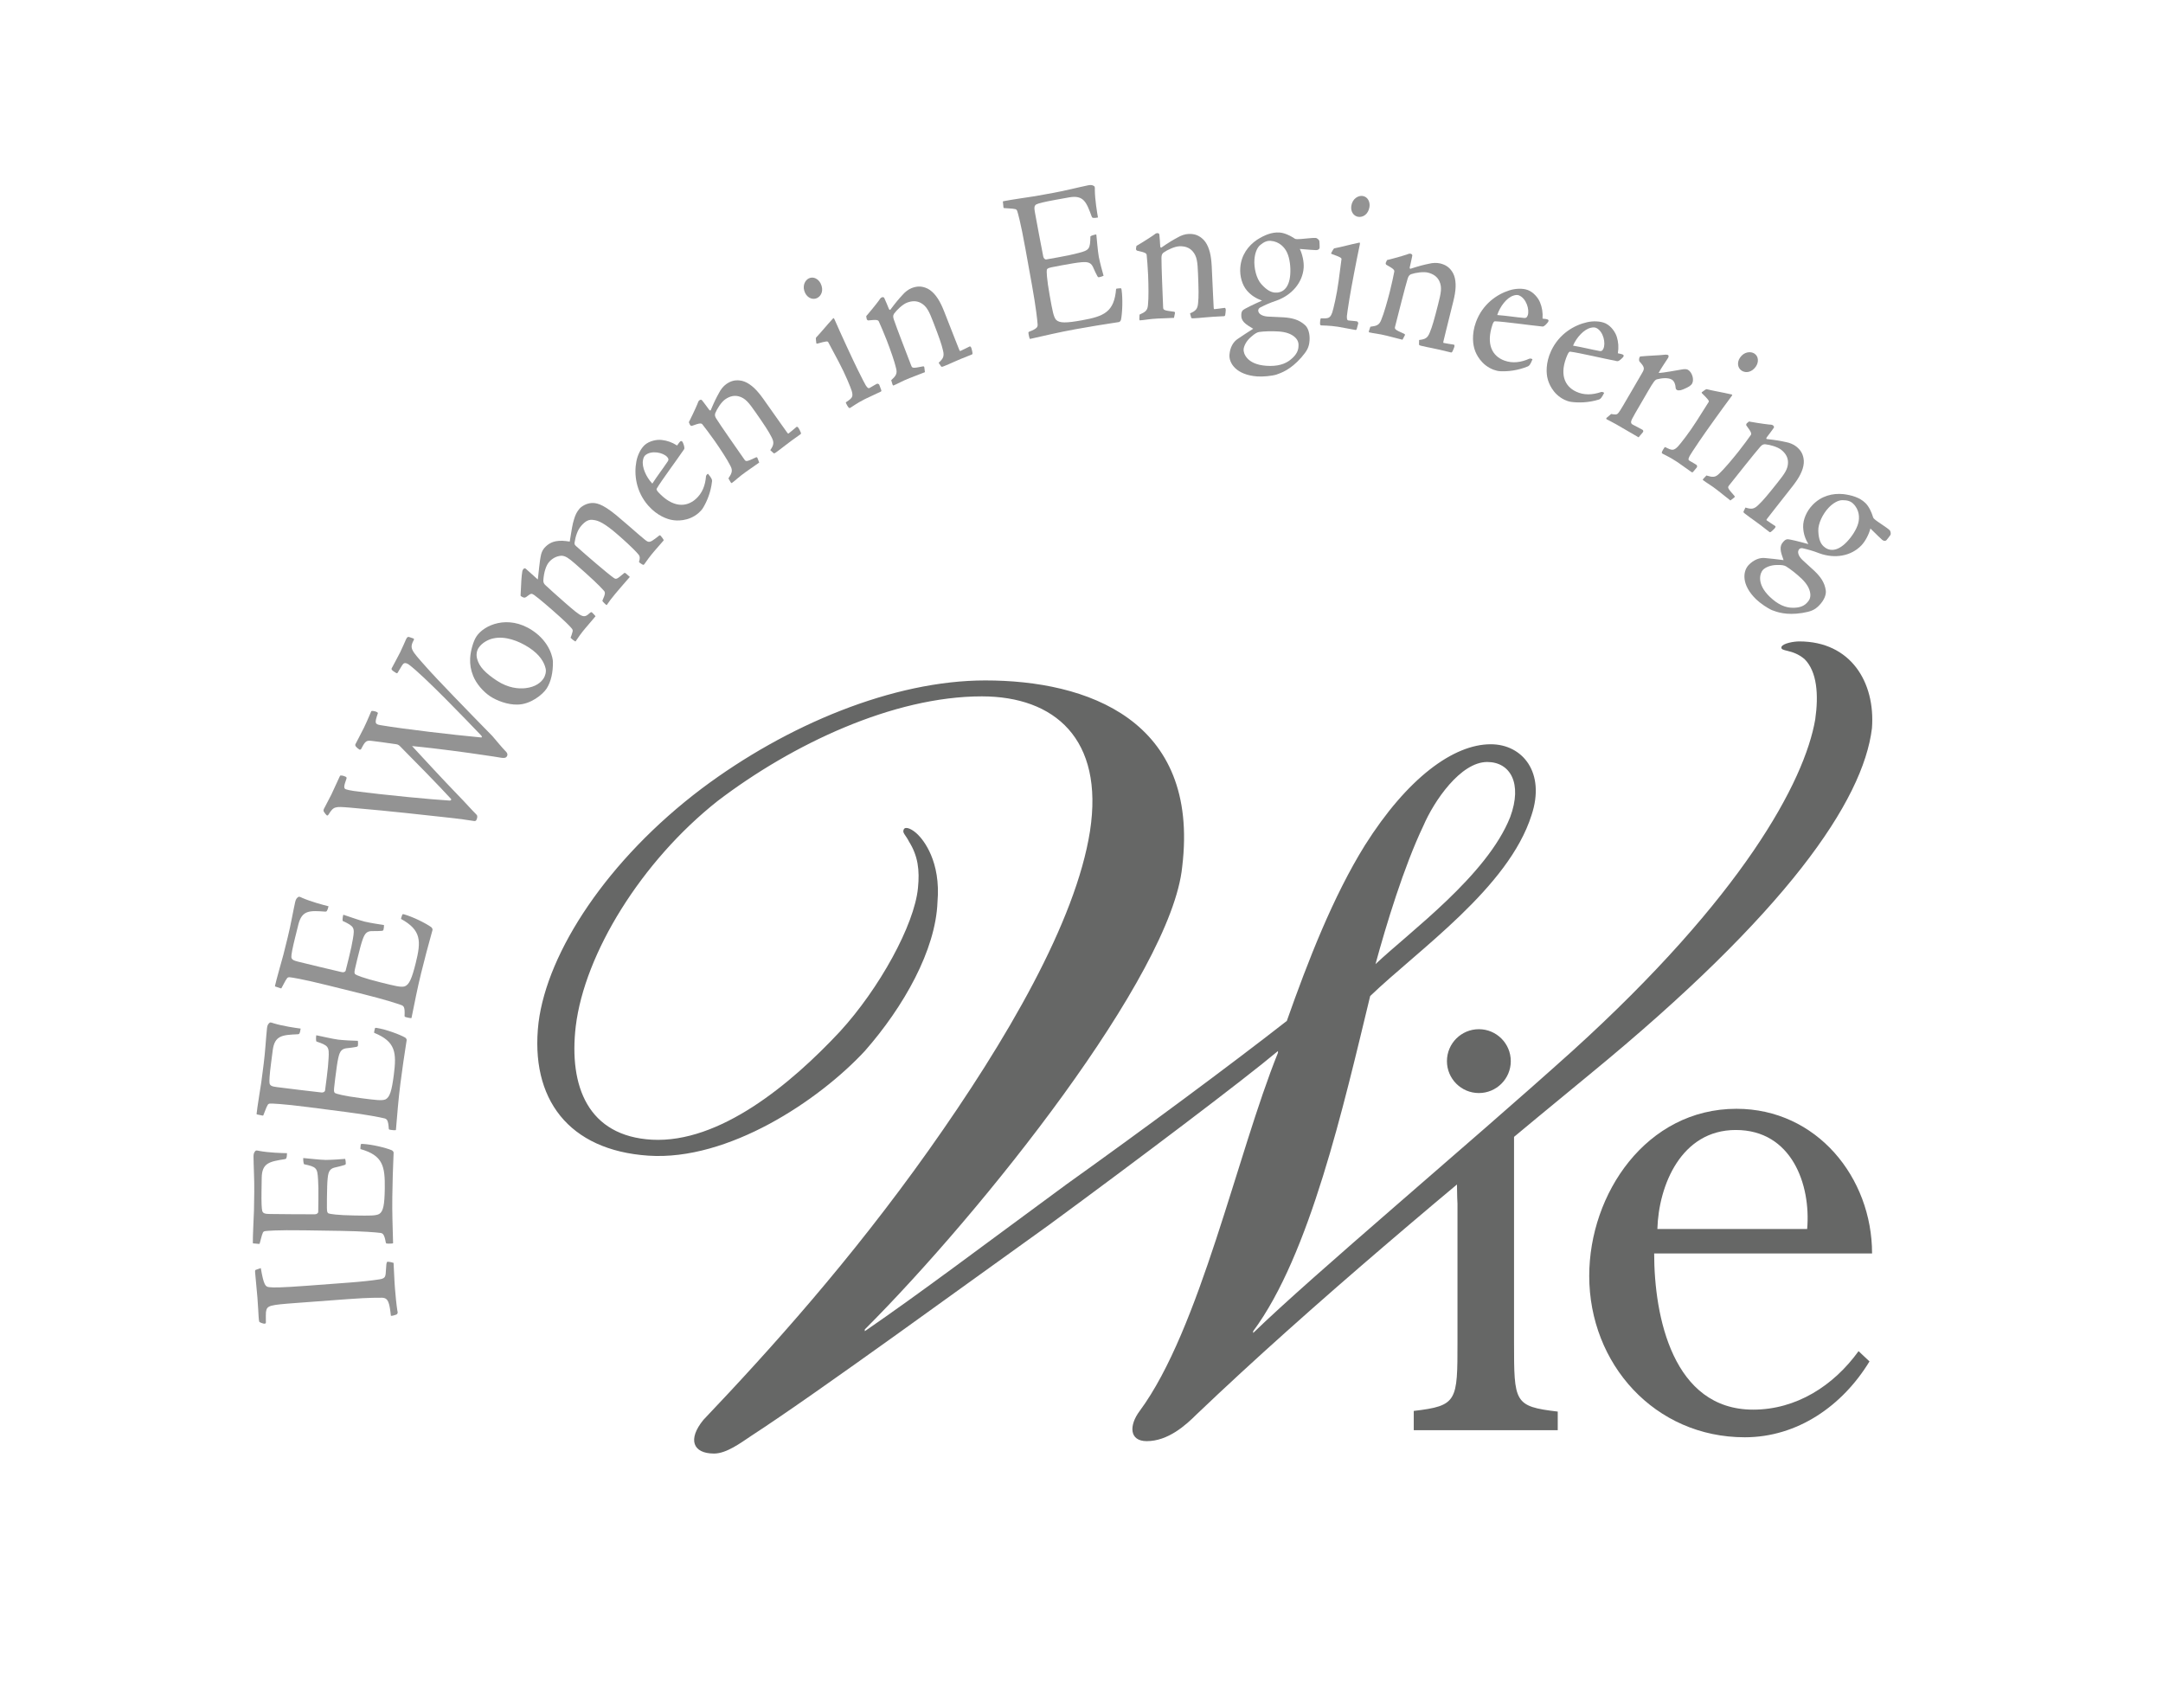 <?xml version="1.0" encoding="iso-8859-1"?>
<!-- Generator: Adobe Illustrator 26.0.1, SVG Export Plug-In . SVG Version: 6.00 Build 0)  -->
<svg version="1.1" id="Layer_1" xmlns="http://www.w3.org/2000/svg" xmlns:xlink="http://www.w3.org/1999/xlink" x="0px" y="0px"
	 viewBox="0 0 269.298 212.623" style="enable-background:new 0 0 269.298 212.623;" xml:space="preserve">
<g>
	<path style="fill:#666766;" d="M188.501,137.477v29.614c0,7.521,0,8.001,5.441,8.644v2.317h-17.927v-2.399
		c5.445-0.639,5.445-1.2,5.445-8.643v-17.13c-0.241-4.24,0.773-3.839-4.484-2.167"/>
	<path style="fill:#666766;" d="M205.947,156.046c0,7.845,2.32,19.447,12.325,19.447c5.361,0,10.002-2.96,13.123-7.282l1.361,1.279
		c-3.36,5.525-8.963,9.444-15.525,9.444c-11.205,0-19.368-9.123-19.368-20.087c0-10.245,7.123-20.808,18.327-20.808
		c10.005,0,16.887,8.564,16.887,18.007H205.947z M224.995,153.003c0.48-5.52-1.92-12.325-8.884-12.325
		c-6.802,0-9.606,6.884-9.765,12.325H224.995z"/>
	<g>
		<path style="fill:#666766;" d="M89.344,99.72c-9.492,7.505-16.557,18.988-17.66,28.04c-0.883,7.505,1.544,13.686,9.493,14.128
			c8.387,0.442,17.219-6.844,23.4-13.467c4.857-5.298,9.271-13.246,9.713-17.884c0.222-2.207,0-3.973-1.103-5.739
			c-0.441-0.882-0.884-1.104-0.665-1.545c0.224-0.442,1.108,0,1.768,0.663c0.665,0.661,2.87,3.31,2.428,8.388
			c-0.22,5.963-4.196,13.027-9.05,18.546c-5.741,6.182-16.998,13.687-26.931,13.025c-9.935-0.662-14.792-7.064-13.689-16.556
			c1.103-8.831,8.61-20.312,20.312-29.143c10.595-7.946,23.842-13.466,35.32-13.466c12.588,0,26.718,4.857,24.509,23.18
			c-1.324,13.468-24.95,43.05-39.521,57.619v0.221c7.065-4.858,14.348-10.376,25.166-18.324c9.278-6.62,20.318-14.789,27.379-20.307
			c2.65-7.506,5.741-15.456,9.716-21.858c5.297-8.39,11.035-12.584,15.672-12.584c3.972,0,6.843,3.532,5.077,8.83
			c-2.869,9.051-14.126,16.779-20.089,22.519c-3.313,13.687-7.508,32.232-14.568,41.724v0.222
			c7.503-7.286,26.488-23.18,39.734-35.102c21.194-19.208,28.92-33.557,30.245-41.284c0.443-3.091,0.22-5.961-1.325-7.506
			c-1.543-1.324-3.092-0.883-2.87-1.545c0.219-0.441,1.546-0.662,2.206-0.662c6.404,0,9.493,5.078,9.051,10.816
			c-1.102,9.051-10.597,22.96-35.099,43.05c-17.441,14.349-34.659,28.699-49.007,42.386c-1.326,1.325-3.534,3.311-6.181,3.311
			c-2.209,0-2.209-1.987-0.884-3.753c7.507-10.155,12.141-32.011,17.218-44.594v-0.22c-4.195,3.532-17.659,13.687-28.484,21.634
			c-9.271,6.622-28.918,20.973-37.086,26.27c-1.325,0.884-3.092,2.208-4.637,2.208c-2.65,0-3.311-1.766-1.325-4.193
			c8.391-8.832,18.325-19.87,28.038-33.557c9.712-13.688,18.328-28.479,20.093-39.738c1.768-11.479-4.42-16.778-13.471-16.778
			C111.201,86.695,98.615,92.655,89.344,99.72z M188.028,101.707c1.544-4.194,0-6.843-2.869-6.843c-3.314,0-6.623,4.856-7.948,7.946
			c-2.428,5.078-4.636,12.364-5.959,17.221C175.444,116.057,185.159,108.992,188.028,101.707z"/>
	</g>
	<path style="fill:#666766;" d="M188.096,132.107c0,2.192-1.78,3.972-3.973,3.972c-2.196,0-3.976-1.78-3.976-3.972
		c0-2.199,1.78-3.977,3.976-3.977C186.316,128.13,188.096,129.908,188.096,132.107z"/>
	<g>
		<path style="fill:#939393;" d="M32.469,157.873c0.372,2.139,0.573,2.34,1.08,2.375c0.482,0.06,1.492,0.057,4.584-0.172
			l5.285-0.395c1.585-0.118,2.903-0.263,3.796-0.403c0.657-0.096,0.748-0.296,0.801-0.662c0.035-0.242,0.056-1.039,0.093-1.257
			c0.04-0.171,0.059-0.268,0.138-0.276c0.185-0.014,0.671,0.096,0.754,0.137c0.092,1.942,0.138,2.925,0.231,3.809
			c0.078,1.053,0.248,2.268,0.28,2.337c0.011,0.144-0.085,0.272-0.19,0.303c-0.259,0.093-0.492,0.157-0.653,0.146
			c-0.18-1.696-0.351-2.212-1.072-2.255c-0.425,0.009-1.358-0.042-4.318,0.177l-6.316,0.47c-3.461,0.259-3.723,0.303-3.848,1.13
			c-0.007,0.264-0.033,0.627-0.01,1.3c0.008,0.094-0.068,0.149-0.148,0.155c-0.079,0.006-0.187-0.011-0.405-0.09
			c-0.191-0.083-0.246-0.103-0.278-0.172c-0.041-0.19-0.052-0.333-0.074-0.62c-0.02-0.286-0.055-1.103-0.147-2.347
			c-0.12-1.242-0.267-2.866-0.285-3.106c-0.023-0.311,0.002-0.336,0.079-0.367L32.469,157.873z"/>
		<path style="fill:#939393;" d="M39.641,149.334c0.016-1.08,0.003-1.896-0.042-2.496c-0.084-1.441-0.188-1.563-1.746-1.899
			c-0.078-0.097-0.123-0.65-0.095-0.769c0.768,0.059,1.984,0.222,2.806,0.236c0.901-0.012,1.644-0.073,2.413-0.132
			c0.051,0.192,0.075,0.384,0.072,0.552c0.025,0.121-0.055,0.168-0.162,0.213c-0.292,0.092-0.719,0.205-1.037,0.273
			c-0.718,0.133-0.961,0.417-1.054,1.375c-0.061,0.529-0.073,1.319-0.092,2.544c-0.018,1.199,0.004,1.439,0.029,1.583
			c0.025,0.096,0.05,0.17,0.155,0.243c0.158,0.074,1.084,0.232,3.256,0.265c1.934,0.029,2.65,0.042,3.077-0.193
			c0.509-0.329,0.654-1.166,0.684-3.134c0.043-2.807-0.228-4.153-3.025-4.94c-0.025-0.096,0.005-0.337,0.035-0.577
			c0.055-0.07,0.081-0.07,0.213-0.069c1.219,0.067,2.908,0.477,3.671,0.801c0.157,0.121,0.209,0.194,0.207,0.314
			c-0.002,0.167-0.005,0.336-0.044,1.127c-0.038,0.719-0.09,2.399-0.119,4.39c-0.029,1.92,0.047,3.816,0.097,5.737
			c-0.027,0.047-0.583,0.063-0.796,0.035c-0.053,0-0.105-0.073-0.105-0.096c-0.195-1.107-0.378-1.206-0.776-1.235
			c-0.396-0.054-2.09-0.201-4.792-0.243l-4.584-0.07c-3.524-0.053-4.691,0.073-4.851,0.095c-0.159,0.021-0.292,0.068-0.349,0.305
			c-0.109,0.24-0.196,0.694-0.363,1.267c-0.026,0.023-0.026,0.023-0.106,0.023l-0.609-0.057c-0.106-0.002-0.133-0.001-0.13-0.123
			l0.013-0.839c0.011-0.744,0.078-1.655,0.127-3.118l0.036-2.327c0.022-1.464-0.084-3.218-0.092-4.417
			c0.005-0.312,0.06-0.455,0.141-0.573c0.162-0.214,0.162-0.214,0.638-0.11c1.162,0.209,2.699,0.257,3.389,0.268
			c-0.01,0.623-0.091,0.718-0.25,0.74c-1.913,0.307-2.869,0.459-2.898,2.331l-0.025,1.655c-0.022,1.416,0.018,2.208,0.094,2.472
			c0.102,0.315,0.366,0.366,0.974,0.375c1.855,0.029,3.71,0.032,5.564,0.036c0.239,0.004,0.427-0.137,0.429-0.306L39.641,149.334z"
			/>
		<path style="fill:#939393;" d="M40.669,134.228c0.138-1.07,0.216-1.883,0.241-2.485c0.079-1.441-0.01-1.572-1.521-2.084
			c-0.067-0.104-0.049-0.659-0.007-0.774c0.756,0.146,1.947,0.444,2.761,0.55c0.897,0.092,1.642,0.116,2.413,0.143
			c0.028,0.197,0.03,0.39,0.008,0.557c0.012,0.121-0.074,0.16-0.185,0.195c-0.301,0.055-0.737,0.122-1.062,0.152
			c-0.728,0.051-1.001,0.305-1.204,1.247c-0.12,0.516-0.221,1.301-0.377,2.516c-0.155,1.19-0.158,1.431-0.151,1.576
			c0.013,0.099,0.031,0.175,0.126,0.26c0.149,0.091,1.05,0.353,3.205,0.631c1.918,0.248,2.628,0.34,3.079,0.157
			c0.543-0.271,0.781-1.085,1.034-3.037c0.359-2.784,0.243-4.155-2.447-5.251c-0.015-0.098,0.043-0.333,0.1-0.568
			c0.062-0.064,0.088-0.06,0.219-0.044c1.202,0.204,2.836,0.802,3.557,1.21c0.143,0.138,0.186,0.218,0.17,0.336
			c-0.021,0.167-0.042,0.334-0.171,1.116c-0.118,0.711-0.359,2.373-0.615,4.347c-0.246,1.904-0.383,3.798-0.55,5.712
			c-0.033,0.044-0.587-0.002-0.794-0.055c-0.053-0.005-0.096-0.084-0.093-0.108c-0.07-1.121-0.241-1.24-0.632-1.315
			c-0.388-0.098-2.054-0.435-4.735-0.779l-4.546-0.588c-3.495-0.452-4.67-0.459-4.83-0.456c-0.161,0.005-0.299,0.034-0.381,0.267
			c-0.136,0.223-0.274,0.665-0.505,1.216c-0.029,0.019-0.029,0.019-0.108,0.008l-0.599-0.124c-0.106-0.013-0.132-0.017-0.116-0.137
			l0.107-0.832c0.095-0.738,0.264-1.635,0.478-3.085l0.298-2.308c0.188-1.452,0.28-3.207,0.408-4.398
			c0.039-0.309,0.111-0.446,0.205-0.554c0.185-0.195,0.185-0.195,0.646-0.038c1.132,0.341,2.653,0.561,3.336,0.649
			c-0.08,0.619-0.171,0.704-0.331,0.706c-1.936,0.088-2.903,0.134-3.143,1.992l-0.212,1.64c-0.182,1.404-0.231,2.196-0.185,2.468
			c0.066,0.322,0.322,0.404,0.926,0.482c1.839,0.238,3.682,0.452,5.526,0.666c0.235,0.03,0.438-0.088,0.46-0.254L40.669,134.228z"/>
		<path style="fill:#939393;" d="M43.411,119.334c0.261-1.048,0.432-1.846,0.525-2.441c0.245-1.423,0.17-1.565-1.271-2.244
			c-0.054-0.113,0.028-0.661,0.082-0.771c0.734,0.232,1.882,0.666,2.679,0.864c0.88,0.194,1.617,0.303,2.38,0.419
			c0.006,0.198-0.016,0.392-0.057,0.555c-0.002,0.122-0.092,0.15-0.206,0.17c-0.306,0.023-0.746,0.038-1.073,0.031
			c-0.729-0.032-1.03,0.19-1.338,1.101c-0.179,0.499-0.37,1.268-0.666,2.456c-0.289,1.165-0.322,1.403-0.331,1.549
			c0.003,0.1,0.011,0.176,0.096,0.271c0.137,0.108,1.002,0.473,3.111,0.997c1.877,0.467,2.571,0.64,3.04,0.508
			c0.57-0.206,0.901-0.987,1.376-2.896c0.678-2.725,0.72-4.099-1.827-5.499c-0.002-0.099,0.081-0.325,0.165-0.552
			c0.069-0.058,0.095-0.051,0.224-0.019c1.171,0.341,2.724,1.122,3.394,1.611c0.125,0.155,0.16,0.238,0.131,0.354
			c-0.04,0.163-0.081,0.326-0.298,1.088c-0.2,0.692-0.631,2.315-1.111,4.248c-0.464,1.862-0.818,3.729-1.204,5.61
			c-0.037,0.041-0.584-0.068-0.783-0.144c-0.052-0.013-0.085-0.095-0.08-0.119c0.061-1.122-0.096-1.26-0.476-1.379
			c-0.374-0.141-1.99-0.669-4.613-1.323l-4.448-1.106c-3.42-0.85-4.586-0.993-4.746-1.007c-0.16-0.016-0.301-0.001-0.41,0.218
			c-0.16,0.208-0.348,0.632-0.641,1.15c-0.031,0.018-0.031,0.018-0.108-0.001l-0.58-0.194c-0.103-0.026-0.129-0.032-0.1-0.148
			l0.203-0.815c0.179-0.722,0.451-1.593,0.83-3.007l0.561-2.259c0.353-1.421,0.648-3.153,0.912-4.323
			c0.075-0.302,0.161-0.429,0.267-0.527c0.206-0.171,0.206-0.171,0.646,0.037c1.085,0.468,2.571,0.863,3.24,1.03
			c-0.151,0.605-0.251,0.679-0.411,0.664c-1.933-0.136-2.898-0.202-3.35,1.614l-0.4,1.607c-0.342,1.374-0.482,2.155-0.468,2.431
			c0.027,0.327,0.273,0.438,0.864,0.585c1.8,0.447,3.606,0.872,5.411,1.296c0.232,0.058,0.447-0.037,0.487-0.2L43.411,119.334z"/>
		<path style="fill:#939393;" d="M55.074,101.707c-2.16-0.225-5.888-0.679-11.545-1.165c-1.843-0.151-1.983-0.165-2.637,0.878
			c-0.086,0.117-0.121,0.128-0.216,0.081c-0.048-0.023-0.285-0.325-0.348-0.436c-0.064-0.111-0.069-0.221,0.004-0.371
			c0.2-0.41,0.709-1.337,0.93-1.789c0.367-0.756,0.687-1.533,1.066-2.309c0.052-0.108,0.428-0.032,0.69,0.095
			c0.096,0.047,0.157,0.102,0.127,0.223c-0.324,0.909-0.4,1.246-0.069,1.354c0.177,0.059,0.577,0.148,0.963,0.201
			c4.069,0.54,9.682,1.058,11.942,1.198c0.14,0.015,0.261-0.113,0.163-0.213c-1.243-1.38-4.945-5.157-6.353-6.564
			c-0.172-0.189-0.36-0.228-0.582-0.256c-1.427-0.214-2.374-0.329-2.959-0.4c-0.642-0.072-0.776,0.022-1.283,1.004
			c-0.032,0.064-0.146,0.116-0.216,0.081c-0.469-0.308-0.573-0.519-0.5-0.669c0.253-0.519,0.668-1.251,1.057-2.049
			c0.525-1.078,0.758-1.739,0.916-2.063c0.145-0.115,0.841,0.091,0.825,0.243c-0.414,1.213-0.405,1.376,0.333,1.497
			c2.94,0.497,8.992,1.201,12.516,1.531c0.116,0.003,0.135-0.096,0.023-0.23c-1.657-1.74-7.191-7.504-9.038-8.857
			c-0.445-0.297-0.658-0.161-0.808,0.086c-0.205,0.301-0.405,0.71-0.599,0.99c-0.045,0.032-0.104,0.03-0.212-0.05
			c-0.432-0.263-0.578-0.389-0.493-0.56c0.104-0.214,0.806-1.475,1.058-1.994c0.336-0.689,0.635-1.424,0.719-1.597
			c0.126-0.259,0.226-0.344,0.38-0.296l0.556,0.19c0.047,0.024,0.074,0.09,0.053,0.133c-0.57,1.111-0.425,1.235,1.559,3.454
			c1.173,1.346,5.158,5.447,8.209,8.56c0.345,0.381,1.091,1.332,1.74,1.994c0.136,0.148,0.157,0.344,0.094,0.474
			c-0.126,0.259-0.345,0.286-0.731,0.232c-0.492-0.081-1.172-0.198-2.47-0.377c-1.51-0.229-5.428-0.775-8.638-1.083
			c1.66,1.796,3.506,3.815,5.935,6.332c0.613,0.618,1.427,1.549,2.063,2.179c0.098,0.1,0.125,0.167,0.117,0.243
			c0.019,0.143-0.031,0.306-0.105,0.456c-0.052,0.108-0.166,0.16-0.377,0.11C58.522,102.131,57.235,101.931,55.074,101.707z"/>
		<path style="fill:#939393;" d="M59.324,79.227c0.922-1.405,3.898-2.751,6.932-0.758c2.26,1.482,2.591,3.537,2.584,3.933
			c0.018,1.276-0.225,2.465-0.79,3.328c-0.488,0.741-1.989,1.967-3.618,1.987c-1.259,0.034-2.613-0.51-3.389-1.019
			c-0.908-0.596-1.76-1.615-2.131-2.547c-0.313-0.78-0.404-1.413-0.38-2.174c0.049-0.943,0.384-2.129,0.779-2.731L59.324,79.227z
			 M59.572,80.682c-0.224,0.341-0.31,0.858-0.162,1.357c0.243,0.935,1.006,1.752,2.446,2.697c1.418,0.931,2.712,1.034,3.569,0.936
			c1.268-0.145,1.928-0.716,2.256-1.218c0.172-0.26,0.363-0.794,0.247-1.244c-0.176-0.747-0.696-1.691-2.047-2.577
			c-1.352-0.888-3.006-1.457-4.401-1.168c-0.649,0.118-1.46,0.534-1.895,1.195L59.572,80.682z"/>
		<path style="fill:#939393;" d="M78.416,71.823c-1.624,1.862-2.317,2.659-2.849,3.468c-0.048,0.054-0.048,0.054-0.107,0.002
			c-0.04-0.035-0.28-0.244-0.364-0.35c-0.04-0.034-0.104-0.122-0.092-0.176c0.396-0.896,0.378-1.039,0.115-1.299
			c-0.476-0.544-1.507-1.538-3.524-3.296c-0.838-0.732-1.165-0.922-1.603-0.984c-0.485-0.008-1.123,0.199-1.628,0.777
			c-0.362,0.416-0.643,1.222-0.716,2.272c-0.011,0.213,0.046,0.391,0.211,0.566c0.363,0.348,1.546,1.412,2.484,2.23
			c2.217,1.932,2.329,1.967,3.122,1.257c0.131-0.108,0.186-0.091,0.246-0.039c0.06,0.053,0.448,0.454,0.432,0.473
			c-0.142,0.161-1.021,1.209-1.321,1.553c-0.347,0.398-0.977,1.282-1.158,1.569c-0.068,0.037-0.423-0.241-0.626-0.45
			c0.07-0.162,0.203-0.555,0.237-0.717c0.066-0.196,0.034-0.322-0.17-0.53c-0.208-0.245-0.78-0.839-2.377-2.233
			c-1.477-1.288-1.948-1.635-2.203-1.827c-0.351-0.243-0.419-0.206-0.814,0.086c-0.277,0.236-0.384,0.24-0.476,0.221
			c-0.071,0.003-0.414-0.17-0.422-0.241c0.062-1.601,0.132-2.528,0.197-2.885c0.026-0.231,0.054-0.303,0.164-0.43
			c0.095-0.109,0.182-0.128,0.322-0.006l1.462,1.308c0.099-0.679,0.2-2.245,0.417-3.138c0.074-0.287,0.219-0.573,0.392-0.773
			c0.852-0.977,1.904-1.014,3.165-0.805c0.249-1.535,0.336-2.16,0.546-2.803c0.128-0.43,0.308-0.878,0.671-1.293
			c0.268-0.307,0.854-0.656,1.457-0.703c0.552-0.029,1.271-0.008,3.135,1.524c1.035,0.87,1.973,1.689,2.792,2.403
			c0.759,0.662,1.014,0.853,1.161,0.886c0.294,0.066,0.559-0.118,1.362-0.755c0.047-0.055,0.119-0.056,0.198,0.014
			c0.08,0.071,0.421,0.526,0.373,0.58l-1.072,1.23c-0.615,0.705-1.044,1.317-1.351,1.751c-0.047,0.054-0.098,0.073-0.155,0.055
			c-0.075-0.034-0.347-0.206-0.427-0.276c-0.039-0.035-0.08-0.07-0.052-0.141c0.094-0.269,0.143-0.608-0.065-0.853
			c-0.688-0.822-2.126-2.077-2.565-2.46c-1.677-1.463-2.449-1.787-3.03-1.848c-0.604-0.113-1.04,0.144-1.56,0.74
			c-0.441,0.508-0.69,1.276-0.813,2.061c-0.026,0.231,0.018,0.302,0.238,0.494c1.142,1.028,3.814,3.328,4.615,3.898
			c0.331,0.225,0.382,0.207,1.311-0.576c0.047-0.054,0.139-0.039,0.238,0.048L78.416,71.823z"/>
		<path style="fill:#939393;" d="M80.301,55.373c0.559-0.49,1.505-0.684,2.125-0.594c0.604,0.071,1.224,0.268,1.875,0.683
			c0.127-0.182,0.382-0.582,0.507-0.55c0.088-0.007,0.141,0.052,0.193,0.148c0.103,0.227,0.29,0.697,0.164,0.879
			c-0.949,1.394-2.841,3.931-3.39,4.87c-0.073,0.1-0.023,0.23,0.187,0.469c1.783,1.925,3.454,1.906,4.646,0.862
			c0.831-0.726,1.203-1.721,1.293-2.857c0.02-0.159,0.237-0.348,0.271-0.273c0.401,0.495,0.487,0.665,0.483,0.88
			c-0.149,1.398-0.648,2.538-1.086,3.274c-0.165,0.287-0.383,0.512-0.582,0.687c-1.262,1.106-2.808,0.98-3.27,0.89
			c-0.585-0.086-1.876-0.504-3.012-1.799c-1.536-1.755-1.785-3.896-1.473-5.508c0.137-0.755,0.543-1.601,1.048-2.044L80.301,55.373z
			 M83.068,56.894c-0.489-0.558-1.978-0.874-2.736-0.21c-0.108,0.095-0.237,0.312-0.276,0.595c-0.174,0.857,0.392,2.122,1.161,2.927
			c0.621-0.965,1.312-1.852,1.931-2.782c0.092-0.152,0.13-0.29-0.063-0.51L83.068,56.894z"/>
		<path style="fill:#939393;" d="M90.691,59.558c0.442-0.665,0.572-0.982,0.222-1.609c-0.358-0.72-1.214-2.029-1.958-3.093
			c-0.593-0.846-1.178-1.6-1.471-1.977c-0.152-0.216-0.292-0.249-1.364,0.144c-0.153-0.053-0.163,0.018-0.327-0.385
			c-0.046-0.064-0.016-0.15,0.07-0.276c0.527-1.046,1.028-2.173,1.066-2.328c0.028-0.085,0.092-0.161,0.171-0.216
			c0.097-0.069,0.241-0.073,0.302,0.014c0.278,0.356,0.586,0.755,0.845,1.124c0.075,0.108,0.156,0.182,0.235,0.127
			c0.485-1.149,0.699-1.556,1.047-2.187c0.193-0.394,0.535-0.827,0.889-1.075c0.57-0.398,1.069-0.521,1.671-0.457
			c0.816,0.076,1.638,0.665,2.368,1.545c0.359,0.428,0.723,0.948,1.376,1.882c1.107,1.585,1.78,2.506,2.13,3.005
			c0.136,0.195,0.17,0.203,0.229,0.163c0.177-0.125,0.703-0.588,0.982-0.816c0.059-0.042,0.158,0.018,0.25,0.148
			c0.091,0.13,0.245,0.475,0.284,0.576c0.038,0.137-0.002,0.163-0.08,0.219c-1.75,1.222-2.28,1.721-3.026,2.245
			c-0.119,0.083-0.217,0.151-0.297,0.078l-0.403-0.367c0.419-0.615,0.513-0.94,0.167-1.603c-0.358-0.72-0.899-1.537-1.977-3.08
			c-0.835-1.194-1.281-1.789-2.112-2.015c-0.573-0.149-1.126-0.021-1.697,0.377c-0.472,0.33-1.007,1.157-1.242,1.742
			c-0.071,0.277,0.001,0.42,0.148,0.671c0.492,0.789,2.664,3.893,3.483,5.066c0.197,0.283,0.267,0.299,1.41-0.243
			c0.134-0.06,0.183-0.031,0.225,0.069l0.216,0.561l-1.671,1.169c-0.787,0.55-1.339,1.098-1.733,1.373
			c-0.039,0.028-0.09-0.001-0.15-0.088L90.691,59.558z"/>
		<path style="fill:#939393;" d="M100.701,34.658c0.558-0.28,1.183,0.06,1.468,0.629c0.403,0.806,0.125,1.537-0.432,1.815
			c-0.516,0.258-1.169,0.023-1.49-0.617c-0.415-0.83-0.039-1.581,0.433-1.817L100.701,34.658z M103.106,42.579
			c-0.081-0.107-0.244-0.114-1.347,0.201c-0.098,0.018-0.143-0.019-0.138-0.168c-0.063-0.502-0.065-0.56,0.029-0.638
			c0.683-0.727,1.257-1.458,2.023-2.284c0.031-0.045,0.053-0.056,0.096-0.077c0.043-0.022,0.066,0.025,0.138,0.167
			c0.72,1.655,2.283,5.05,2.9,6.283c0.604,1.208,0.817,1.635,0.981,1.908c0.209,0.31,0.322,0.432,0.525,0.3
			c0.642-0.38,0.813-0.466,0.878-0.497c0.064-0.032,0.264,0.045,0.279,0.128l0.242,0.648c0.05,0.153,0.007,0.175-0.101,0.228
			c-0.622,0.311-1.247,0.565-1.933,0.908c-0.945,0.472-1.732,1.044-1.796,1.075c-0.107,0.055-0.163,0.051-0.231-0.032
			c-0.126-0.143-0.245-0.381-0.316-0.523c-0.047-0.095-0.016-0.141,0.05-0.172c0.724-0.482,0.861-0.639,0.658-1.366
			c-0.126-0.413-0.826-2.135-1.615-3.607L103.106,42.579z"/>
		<path style="fill:#939393;" d="M110.958,47.332c0.588-0.54,0.79-0.816,0.6-1.51c-0.175-0.783-0.694-2.26-1.162-3.47
			c-0.372-0.964-0.761-1.838-0.955-2.273c-0.095-0.247-0.224-0.312-1.358-0.186c-0.138-0.089-0.162-0.022-0.226-0.452
			c-0.028-0.074,0.019-0.149,0.135-0.251c0.763-0.891,1.518-1.865,1.591-2.007c0.048-0.075,0.129-0.135,0.219-0.169
			c0.111-0.044,0.251-0.012,0.291,0.086c0.184,0.412,0.388,0.873,0.55,1.292c0.048,0.124,0.11,0.215,0.198,0.18
			c0.747-0.997,1.05-1.343,1.54-1.872c0.282-0.337,0.717-0.676,1.12-0.833c0.649-0.249,1.162-0.249,1.731-0.044
			c0.774,0.27,1.431,1.039,1.931,2.067c0.247,0.501,0.474,1.095,0.886,2.158c0.698,1.804,1.13,2.858,1.349,3.427
			c0.087,0.222,0.118,0.239,0.187,0.213c0.2-0.078,0.82-0.403,1.147-0.558c0.067-0.027,0.15,0.055,0.207,0.203
			c0.058,0.148,0.125,0.521,0.14,0.628c0.004,0.141-0.042,0.158-0.13,0.194c-1.992,0.769-2.626,1.127-3.477,1.456
			c-0.135,0.052-0.245,0.095-0.306,0.005l-0.303-0.452c0.553-0.497,0.724-0.791,0.546-1.516c-0.176-0.786-0.506-1.708-1.184-3.463
			c-0.525-1.359-0.817-2.043-1.57-2.462c-0.52-0.282-1.088-0.289-1.738-0.039c-0.537,0.209-1.254,0.883-1.622,1.394
			c-0.135,0.251-0.1,0.409-0.016,0.689c0.289,0.882,1.656,4.416,2.17,5.75c0.125,0.323,0.189,0.353,1.429,0.103
			c0.143-0.027,0.186,0.013,0.201,0.12l0.076,0.596l-1.903,0.736c-0.894,0.347-1.563,0.746-2.01,0.919
			c-0.044,0.018-0.086-0.024-0.124-0.122L110.958,47.332z"/>
		<path style="fill:#939393;" d="M131.784,32.028c1.063-0.193,1.865-0.362,2.448-0.521c1.398-0.36,1.498-0.485,1.526-2.078
			c0.08-0.095,0.615-0.247,0.736-0.242c0.09,0.765,0.164,1.991,0.311,2.798c0.182,0.883,0.384,1.601,0.592,2.344
			c-0.18,0.086-0.364,0.147-0.53,0.176c-0.113,0.046-0.174-0.024-0.239-0.119c-0.148-0.27-0.341-0.666-0.467-0.966
			c-0.269-0.679-0.594-0.863-1.552-0.771c-0.529,0.042-1.313,0.182-2.519,0.399c-1.181,0.212-1.412,0.281-1.549,0.334
			c-0.09,0.042-0.157,0.08-0.208,0.199c-0.043,0.168-0.021,1.107,0.364,3.245c0.343,1.903,0.47,2.608,0.781,2.982
			c0.42,0.436,1.27,0.417,3.213,0.068c2.762-0.497,4.033-1.022,4.268-3.919c0.091-0.042,0.33-0.059,0.571-0.075
			c0.08,0.04,0.085,0.066,0.109,0.196c0.17,1.208,0.091,2.945-0.079,3.756c-0.091,0.178-0.151,0.243-0.27,0.264
			c-0.165,0.03-0.331,0.06-1.115,0.174c-0.713,0.102-2.37,0.373-4.331,0.725c-1.894,0.341-3.741,0.782-5.616,1.2
			c-0.053-0.018-0.175-0.561-0.188-0.775c-0.01-0.051,0.052-0.117,0.075-0.12c1.049-0.404,1.11-0.605,1.064-1
			c-0.024-0.399-0.206-2.09-0.686-4.749l-0.813-4.511c-0.624-3.467-0.972-4.589-1.025-4.743c-0.052-0.152-0.122-0.274-0.368-0.284
			c-0.256-0.062-0.717-0.058-1.312-0.114c-0.029-0.021-0.029-0.021-0.043-0.1l-0.061-0.608c-0.018-0.104-0.023-0.13,0.096-0.15
			l0.825-0.149c0.731-0.133,1.639-0.242,3.085-0.475l2.291-0.413c1.44-0.26,3.146-0.7,4.322-0.94
			c0.306-0.054,0.459-0.028,0.59,0.029c0.24,0.118,0.24,0.118,0.231,0.605c0.018,1.182,0.267,2.697,0.389,3.376
			c-0.615,0.111-0.723,0.049-0.775-0.104c-0.669-1.818-1.004-2.727-2.847-2.395l-1.633,0.294c-1.394,0.251-2.164,0.444-2.409,0.568
			c-0.288,0.16-0.289,0.43-0.18,1.029c0.328,1.825,0.68,3.646,1.033,5.468c0.042,0.234,0.217,0.391,0.382,0.361L131.784,32.028z"/>
		<path style="fill:#939393;" d="M141.876,39.166c0.731-0.322,1.01-0.52,1.052-1.238c0.087-0.799,0.069-2.363,0.016-3.66
			c-0.041-1.032-0.131-1.982-0.175-2.459c-0.01-0.265-0.111-0.366-1.226-0.611c-0.102-0.128-0.148-0.074-0.069-0.501
			c-0.003-0.081,0.067-0.136,0.21-0.196c1.007-0.599,2.035-1.279,2.15-1.388c0.071-0.055,0.164-0.087,0.261-0.09
			c0.12-0.005,0.242,0.069,0.246,0.174c0.043,0.449,0.088,0.951,0.106,1.401c0.006,0.132,0.034,0.237,0.131,0.233
			c1.027-0.706,1.426-0.935,2.059-1.278c0.375-0.228,0.895-0.409,1.328-0.427c0.694-0.029,1.182,0.136,1.654,0.515
			c0.645,0.503,1.02,1.443,1.163,2.578c0.071,0.554,0.099,1.189,0.145,2.327c0.08,1.933,0.152,3.071,0.176,3.679
			c0.011,0.238,0.036,0.264,0.108,0.261c0.216-0.009,0.907-0.118,1.267-0.159c0.071-0.004,0.124,0.101,0.13,0.259
			c0.007,0.159-0.05,0.533-0.069,0.639c-0.044,0.135-0.092,0.137-0.187,0.141c-2.133,0.089-2.848,0.225-3.759,0.263
			c-0.144,0.006-0.263,0.011-0.291-0.094l-0.142-0.524c0.684-0.294,0.938-0.516,1.004-1.262c0.088-0.799,0.069-1.779-0.008-3.659
			c-0.06-1.456-0.116-2.196-0.696-2.835c-0.402-0.434-0.939-0.624-1.633-0.595c-0.575,0.024-1.47,0.432-1.984,0.797
			c-0.209,0.195-0.226,0.354-0.238,0.647c-0.01,0.927,0.148,4.714,0.207,6.144c0.016,0.343,0.066,0.395,1.32,0.555
			c0.147,0.02,0.172,0.073,0.152,0.18l-0.12,0.589l-2.037,0.085c-0.959,0.039-1.721,0.204-2.2,0.223
			c-0.048,0.002-0.074-0.05-0.079-0.155L141.876,39.166z"/>
		<path style="fill:#939393;" d="M159.336,28.951c0.623,0.046,1.341,0.416,1.755,0.686c0.156,0.145,0.351,0.131,0.398,0.136
			c0.407,0.03,1.817-0.186,2.321-0.149c0.191,0.014,0.437,0.271,0.453,0.378c0.018,0.081,0.044,0.72,0.035,0.826
			c-0.012,0.158-0.143,0.309-0.433,0.313c-0.263-0.019-0.982-0.045-2.034-0.149c0.313,0.661,0.533,1.607,0.478,2.347
			c-0.135,1.849-1.475,3.399-3.378,4.083c-0.913,0.305-1.485,0.581-2.035,0.861c-0.15,0.069-0.236,0.249-0.243,0.327
			c-0.033,0.476,0.524,0.755,1.169,0.802c0.287,0.022,1.799,0.079,2.013,0.095c1.006,0.074,1.905,0.273,2.671,0.993
			c0.337,0.317,0.599,1,0.535,1.899c-0.063,0.846-0.311,1.28-1.021,2.103c-1.364,1.548-2.497,1.916-3.115,2.137
			c-0.566,0.171-1.681,0.275-2.374,0.226c-2.609-0.192-3.537-1.641-3.46-2.698c0.067-0.898,0.455-1.614,1.061-1.995
			c0.632-0.431,1.138-0.766,1.895-1.242c-0.993-0.579-1.541-0.964-1.484-1.756c0.018-0.239,0.025-0.344,0.185-0.544
			c0.255-0.221,1.377-0.75,2.397-1.206c-0.726-0.267-1.303-0.601-1.859-1.226c-0.622-0.71-0.925-1.822-0.85-2.852
			c0.116-1.586,0.971-2.745,2.11-3.512c0.832-0.524,1.777-0.96,2.783-0.885L159.336,28.951z M157.64,45.538
			c1.387,0.102,2.372-0.199,3.065-0.785c0.512-0.415,0.91-0.917,0.955-1.551c0.028-0.369,0.032-0.768-0.416-1.199
			c-0.495-0.462-1.179-0.671-2.016-0.733c-0.837-0.061-1.85-0.029-2.458,0.059c-0.243,0.036-0.543,0.2-0.956,0.568
			c-0.664,0.536-0.953,1.205-0.983,1.602c-0.034,0.475,0.393,1.861,2.786,2.037L157.64,45.538z M160.639,34.147
			c0.063-0.845-0.049-1.969-0.402-2.712c-0.29-0.633-0.959-1.372-2.035-1.451c-0.43-0.032-0.828,0.126-1.263,0.491
			c-0.457,0.339-0.706,1.092-0.76,1.831c-0.076,1.031,0.235,2.382,0.858,3.065c0.734,0.824,1.272,1.023,1.702,1.054
			c0.886,0.066,1.768-0.481,1.899-2.251L160.639,34.147z"/>
		<path style="fill:#939393;" d="M167.021,32.244c-0.004-0.135-0.133-0.236-1.214-0.622c-0.09-0.041-0.106-0.097-0.014-0.217
			c0.24-0.445,0.272-0.493,0.396-0.501c0.976-0.193,1.87-0.454,2.974-0.682c0.051-0.017,0.075-0.015,0.124-0.006
			c0.046,0.007,0.038,0.059,0.014,0.217c-0.378,1.764-1.083,5.435-1.298,6.795c-0.211,1.335-0.287,1.806-0.312,2.124
			c-0.011,0.374,0.012,0.539,0.252,0.549c0.743,0.066,0.933,0.095,1.005,0.107c0.072,0.011,0.187,0.19,0.152,0.265l-0.179,0.669
			c-0.048,0.153-0.095,0.147-0.215,0.127c-0.686-0.108-1.341-0.266-2.1-0.386c-1.043-0.167-2.016-0.161-2.086-0.171
			c-0.119-0.019-0.161-0.053-0.169-0.161c-0.019-0.192,0.023-0.452,0.048-0.609c0.016-0.105,0.068-0.125,0.14-0.113
			c0.869,0.031,1.071-0.018,1.329-0.728c0.138-0.407,0.571-2.216,0.786-3.871L167.021,32.244z M169.674,24.403
			c0.616,0.098,0.928,0.738,0.828,1.365c-0.14,0.89-0.792,1.322-1.408,1.225c-0.569-0.091-0.964-0.664-0.852-1.369
			c0.145-0.917,0.887-1.309,1.41-1.225L169.674,24.403z"/>
		<path style="fill:#939393;" d="M170.615,40.677c0.793-0.099,1.116-0.208,1.363-0.883c0.313-0.741,0.743-2.246,1.063-3.504
			c0.256-1.001,0.444-1.937,0.537-2.405c0.065-0.258-0.002-0.384-1-0.938c-0.06-0.152-0.121-0.112,0.078-0.5
			c0.018-0.077,0.102-0.11,0.255-0.126c1.137-0.285,2.317-0.643,2.458-0.716c0.083-0.034,0.184-0.035,0.275-0.013
			c0.116,0.03,0.213,0.136,0.188,0.239c-0.089,0.443-0.189,0.936-0.299,1.374c-0.032,0.127-0.037,0.236,0.057,0.26
			c1.186-0.382,1.632-0.488,2.339-0.636c0.424-0.111,0.975-0.135,1.394-0.029c0.674,0.171,1.094,0.469,1.439,0.967
			c0.474,0.666,0.564,1.673,0.377,2.802c-0.091,0.551-0.249,1.167-0.528,2.272c-0.476,1.874-0.733,2.985-0.882,3.576
			c-0.06,0.232-0.043,0.262,0.028,0.28c0.209,0.053,0.903,0.147,1.258,0.21c0.071,0.018,0.091,0.133,0.051,0.287
			c-0.039,0.153-0.2,0.496-0.249,0.592c-0.079,0.117-0.125,0.104-0.218,0.08c-2.07-0.524-2.794-0.599-3.677-0.823
			c-0.14-0.036-0.256-0.066-0.253-0.174l0.015-0.543c0.739-0.086,1.048-0.226,1.323-0.921c0.312-0.741,0.577-1.685,1.039-3.51
			c0.36-1.411,0.52-2.136,0.147-2.914c-0.261-0.532-0.721-0.867-1.396-1.039c-0.557-0.142-1.532-0.006-2.129,0.198
			c-0.254,0.127-0.318,0.275-0.412,0.552c-0.276,0.887-1.207,4.559-1.559,5.947c-0.085,0.334-0.052,0.397,1.105,0.909
			c0.133,0.061,0.143,0.118,0.094,0.215l-0.282,0.53l-1.978-0.503c-0.93-0.236-1.706-0.296-2.171-0.415
			c-0.046-0.011-0.057-0.067-0.03-0.171L170.615,40.677z"/>
		<path style="fill:#939393;" d="M190.217,36.107c0.698,0.258,1.321,0.996,1.538,1.585c0.226,0.564,0.349,1.201,0.295,1.973
			c0.221,0.024,0.695,0.058,0.725,0.183c0.049,0.074,0.021,0.15-0.038,0.24c-0.15,0.198-0.473,0.589-0.693,0.563
			c-1.676-0.168-4.81-0.617-5.898-0.651c-0.122-0.017-0.213,0.09-0.323,0.39c-0.841,2.485-0.024,3.945,1.462,4.494
			c1.036,0.382,2.087,0.233,3.127-0.23c0.152-0.058,0.421,0.041,0.371,0.108c-0.243,0.588-0.352,0.745-0.542,0.845
			c-1.298,0.538-2.54,0.645-3.397,0.61c-0.328-0.008-0.631-0.091-0.878-0.183c-1.575-0.582-2.203-2-2.345-2.448
			c-0.204-0.556-0.454-1.889,0.144-3.505c0.807-2.189,2.568-3.429,4.134-3.926c0.728-0.24,1.667-0.289,2.296-0.055L190.217,36.107z
			 M190.203,39.265c0.257-0.697-0.178-2.156-1.122-2.505c-0.136-0.049-0.388-0.058-0.655,0.041
			c-0.836,0.257-1.677,1.359-2.017,2.419c1.144,0.084,2.253,0.267,3.367,0.367c0.176,0.01,0.316-0.024,0.416-0.298L190.203,39.265z"
			/>
		<path style="fill:#939393;" d="M199.921,40.274c0.672,0.32,1.225,1.111,1.389,1.716c0.174,0.583,0.239,1.23,0.117,1.992
			c0.216,0.045,0.684,0.12,0.706,0.247c0.042,0.079,0.007,0.151-0.059,0.237c-0.168,0.183-0.524,0.544-0.742,0.498
			c-1.656-0.318-4.735-1.049-5.815-1.18c-0.12-0.028-0.22,0.072-0.356,0.359c-1.061,2.4-0.38,3.926,1.051,4.607
			c0.996,0.474,2.057,0.421,3.135,0.052c0.155-0.044,0.415,0.08,0.359,0.141c-0.296,0.564-0.418,0.711-0.616,0.792
			c-1.341,0.419-2.588,0.413-3.438,0.302c-0.328-0.038-0.621-0.148-0.86-0.262c-1.517-0.722-2.014-2.189-2.114-2.648
			c-0.154-0.571-0.281-1.924,0.458-3.479c1.002-2.106,2.87-3.184,4.471-3.536c0.747-0.174,1.687-0.138,2.294,0.15L199.921,40.274z
			 M199.621,43.417c0.319-0.67,0.02-2.162-0.892-2.594c-0.129-0.061-0.381-0.094-0.655-0.019c-0.857,0.18-1.794,1.201-2.228,2.227
			c1.133,0.188,2.222,0.47,3.322,0.671c0.174,0.023,0.316,0.004,0.442-0.259L199.621,43.417z"/>
		<path style="fill:#939393;" d="M200.59,51.54c0.584,0.094,0.713,0.11,0.929-0.165c0.2-0.25,0.56-0.869,1.719-2.862l1.199-2.061
			c0.32-0.549,0.359-0.711-0.305-1.435c-0.127-0.165-0.056-0.523,0.065-0.636c1.121-0.115,2.264-0.124,3.188-0.231
			c0.109,0.003,0.26,0.028,0.301,0.053c0.083,0.048,0.093,0.269-0.068,0.451c-0.367,0.584-0.735,1.073-1.114,1.773
			c0.547,0.012,2.466-0.374,2.856-0.424c0.279-0.051,0.601-0.079,0.788,0.029c0.539,0.314,0.807,1.236,0.514,1.74
			c-0.214,0.368-1.118,0.73-1.411,0.805c-0.178,0.018-0.335,0.05-0.458-0.023c-0.125-0.072-0.161-0.153-0.177-0.317
			c-0.02-0.348-0.15-0.792-0.483-0.985c-0.456-0.266-1.256-0.179-1.841-0.03c-0.226,0.054-0.441,0.327-1.066,1.404l-1.665,2.863
			c-0.333,0.573-0.485,0.883-0.489,1.034c-0.005,0.15,0.038,0.266,0.279,0.377l1.146,0.605c0.104,0.061,0.121,0.223,0.047,0.302
			l-0.537,0.639c-0.912-0.532-1.825-1.063-2.739-1.593c-0.539-0.314-1.084-0.569-1.23-0.653c-0.085-0.049-0.084-0.141,0.058-0.243
			L200.59,51.54z"/>
		<path style="fill:#939393;" d="M212.741,50.033c0.054-0.124-0.021-0.27-0.84-1.074c-0.065-0.075-0.056-0.132,0.079-0.202
			c0.405-0.303,0.454-0.334,0.569-0.289c0.969,0.235,1.888,0.372,2.986,0.63c0.053,0.005,0.075,0.018,0.115,0.044
			c0.04,0.027,0.01,0.071-0.08,0.203c-1.082,1.443-3.262,4.48-4.029,5.624c-0.753,1.123-1.018,1.519-1.174,1.796
			c-0.168,0.334-0.215,0.492-0.002,0.604c0.647,0.37,0.806,0.478,0.866,0.518c0.06,0.039,0.092,0.252,0.027,0.305l-0.444,0.531
			c-0.107,0.119-0.148,0.093-0.247,0.026c-0.578-0.388-1.106-0.806-1.744-1.233c-0.878-0.588-1.762-0.99-1.823-1.029
			c-0.099-0.068-0.124-0.116-0.085-0.219c0.064-0.18,0.211-0.4,0.299-0.532c0.06-0.089,0.115-0.083,0.174-0.042
			c0.777,0.393,0.981,0.433,1.513-0.103c0.296-0.312,1.449-1.774,2.338-3.187L212.741,50.033z M218.441,44.028
			c0.519,0.348,0.534,1.06,0.179,1.588c-0.502,0.748-1.275,0.868-1.793,0.52c-0.479-0.32-0.598-1.005-0.199-1.6
			c0.515-0.771,1.354-0.815,1.793-0.521L218.441,44.028z"/>
		<path style="fill:#939393;" d="M212.455,59.196c0.765,0.235,1.105,0.268,1.607-0.248c0.587-0.547,1.597-1.743,2.403-2.758
			c0.643-0.811,1.199-1.587,1.475-1.976c0.165-0.208,0.156-0.349-0.528-1.266c0.008-0.163-0.063-0.151,0.276-0.423
			c0.049-0.062,0.138-0.058,0.284-0.011c1.154,0.205,2.375,0.364,2.536,0.357c0.089,0.002,0.181,0.041,0.255,0.102
			c0.094,0.074,0.14,0.21,0.073,0.294c-0.26,0.367-0.555,0.776-0.835,1.129c-0.082,0.104-0.128,0.202-0.054,0.261
			c1.238,0.138,1.69,0.224,2.395,0.379c0.434,0.072,0.945,0.276,1.284,0.544c0.544,0.433,0.806,0.877,0.916,1.471
			c0.159,0.804-0.171,1.759-0.804,2.711c-0.308,0.465-0.704,0.964-1.412,1.857c-1.202,1.515-1.892,2.422-2.27,2.9
			c-0.148,0.187-0.146,0.221-0.091,0.267c0.171,0.134,0.765,0.505,1.062,0.707c0.057,0.045,0.029,0.157-0.071,0.282
			c-0.099,0.125-0.385,0.371-0.469,0.438c-0.121,0.074-0.159,0.044-0.233-0.015c-1.673-1.328-2.304-1.692-3.017-2.259
			c-0.113-0.089-0.207-0.163-0.16-0.262l0.236-0.49c0.71,0.225,1.048,0.223,1.586-0.299c0.586-0.547,1.214-1.299,2.385-2.774
			c0.906-1.142,1.347-1.738,1.327-2.599c-0.019-0.592-0.302-1.086-0.846-1.518c-0.452-0.358-1.397-0.634-2.024-0.691
			c-0.283,0.011-0.403,0.119-0.601,0.334c-0.614,0.695-2.97,3.664-3.86,4.785c-0.214,0.271-0.209,0.341,0.635,1.283
			c0.097,0.11,0.083,0.167-0.002,0.233l-0.475,0.368l-1.598-1.268c-0.752-0.597-1.435-0.97-1.81-1.269
			c-0.039-0.031-0.024-0.087,0.042-0.168L212.455,59.196z"/>
		<path style="fill:#939393;" d="M232.253,62.63c0.45,0.432,0.766,1.178,0.911,1.648c0.029,0.213,0.187,0.326,0.221,0.359
			c0.294,0.283,1.516,1.018,1.881,1.369c0.137,0.133,0.162,0.486,0.106,0.58c-0.037,0.073-0.425,0.582-0.5,0.658
			c-0.111,0.115-0.308,0.146-0.533-0.034c-0.189-0.181-0.727-0.663-1.468-1.414c-0.182,0.707-0.618,1.576-1.132,2.111
			c-1.286,1.336-3.306,1.671-5.208,0.983c-0.897-0.347-1.515-0.501-2.115-0.639c-0.16-0.042-0.34,0.042-0.395,0.099
			c-0.331,0.344-0.081,0.915,0.386,1.363c0.208,0.2,1.334,1.21,1.489,1.36c0.726,0.699,1.292,1.426,1.421,2.469
			c0.057,0.46-0.177,1.153-0.802,1.803c-0.588,0.611-1.057,0.785-2.13,0.967c-2.039,0.319-3.146-0.122-3.761-0.347
			c-0.544-0.229-1.468-0.861-1.97-1.343c-1.884-1.814-1.673-3.522-0.938-4.286c0.625-0.648,1.381-0.952,2.089-0.857
			c0.763,0.072,1.367,0.137,2.252,0.254c-0.394-1.078-0.572-1.726-0.019-2.298c0.165-0.172,0.239-0.249,0.489-0.301
			c0.339-0.005,1.539,0.304,2.615,0.604c-0.388-0.669-0.618-1.294-0.647-2.13c-0.024-0.943,0.452-1.993,1.168-2.737
			c1.102-1.145,2.5-1.492,3.867-1.353c0.975,0.128,1.981,0.397,2.706,1.095L232.253,62.63z M220.352,74.308
			c1.004,0.963,1.953,1.362,2.86,1.354c0.658,0.008,1.285-0.125,1.725-0.583c0.258-0.268,0.515-0.571,0.446-1.19
			c-0.087-0.671-0.478-1.268-1.083-1.851c-0.605-0.582-1.405-1.203-1.93-1.525c-0.209-0.127-0.546-0.195-1.097-0.173
			c-0.854-0.011-1.506,0.317-1.78,0.604c-0.332,0.345-0.888,1.684,0.842,3.348L220.352,74.308z M229.936,67.46
			c0.589-0.611,1.222-1.546,1.424-2.344c0.18-0.673,0.138-1.668-0.64-2.417c-0.311-0.299-0.716-0.431-1.286-0.429
			c-0.568-0.031-1.239,0.389-1.753,0.924c-0.716,0.745-1.341,1.982-1.298,2.906c0.037,1.102,0.326,1.6,0.636,1.898
			c0.64,0.615,1.668,0.759,2.899-0.519L229.936,67.46z"/>
	</g>
</g>
</svg>
